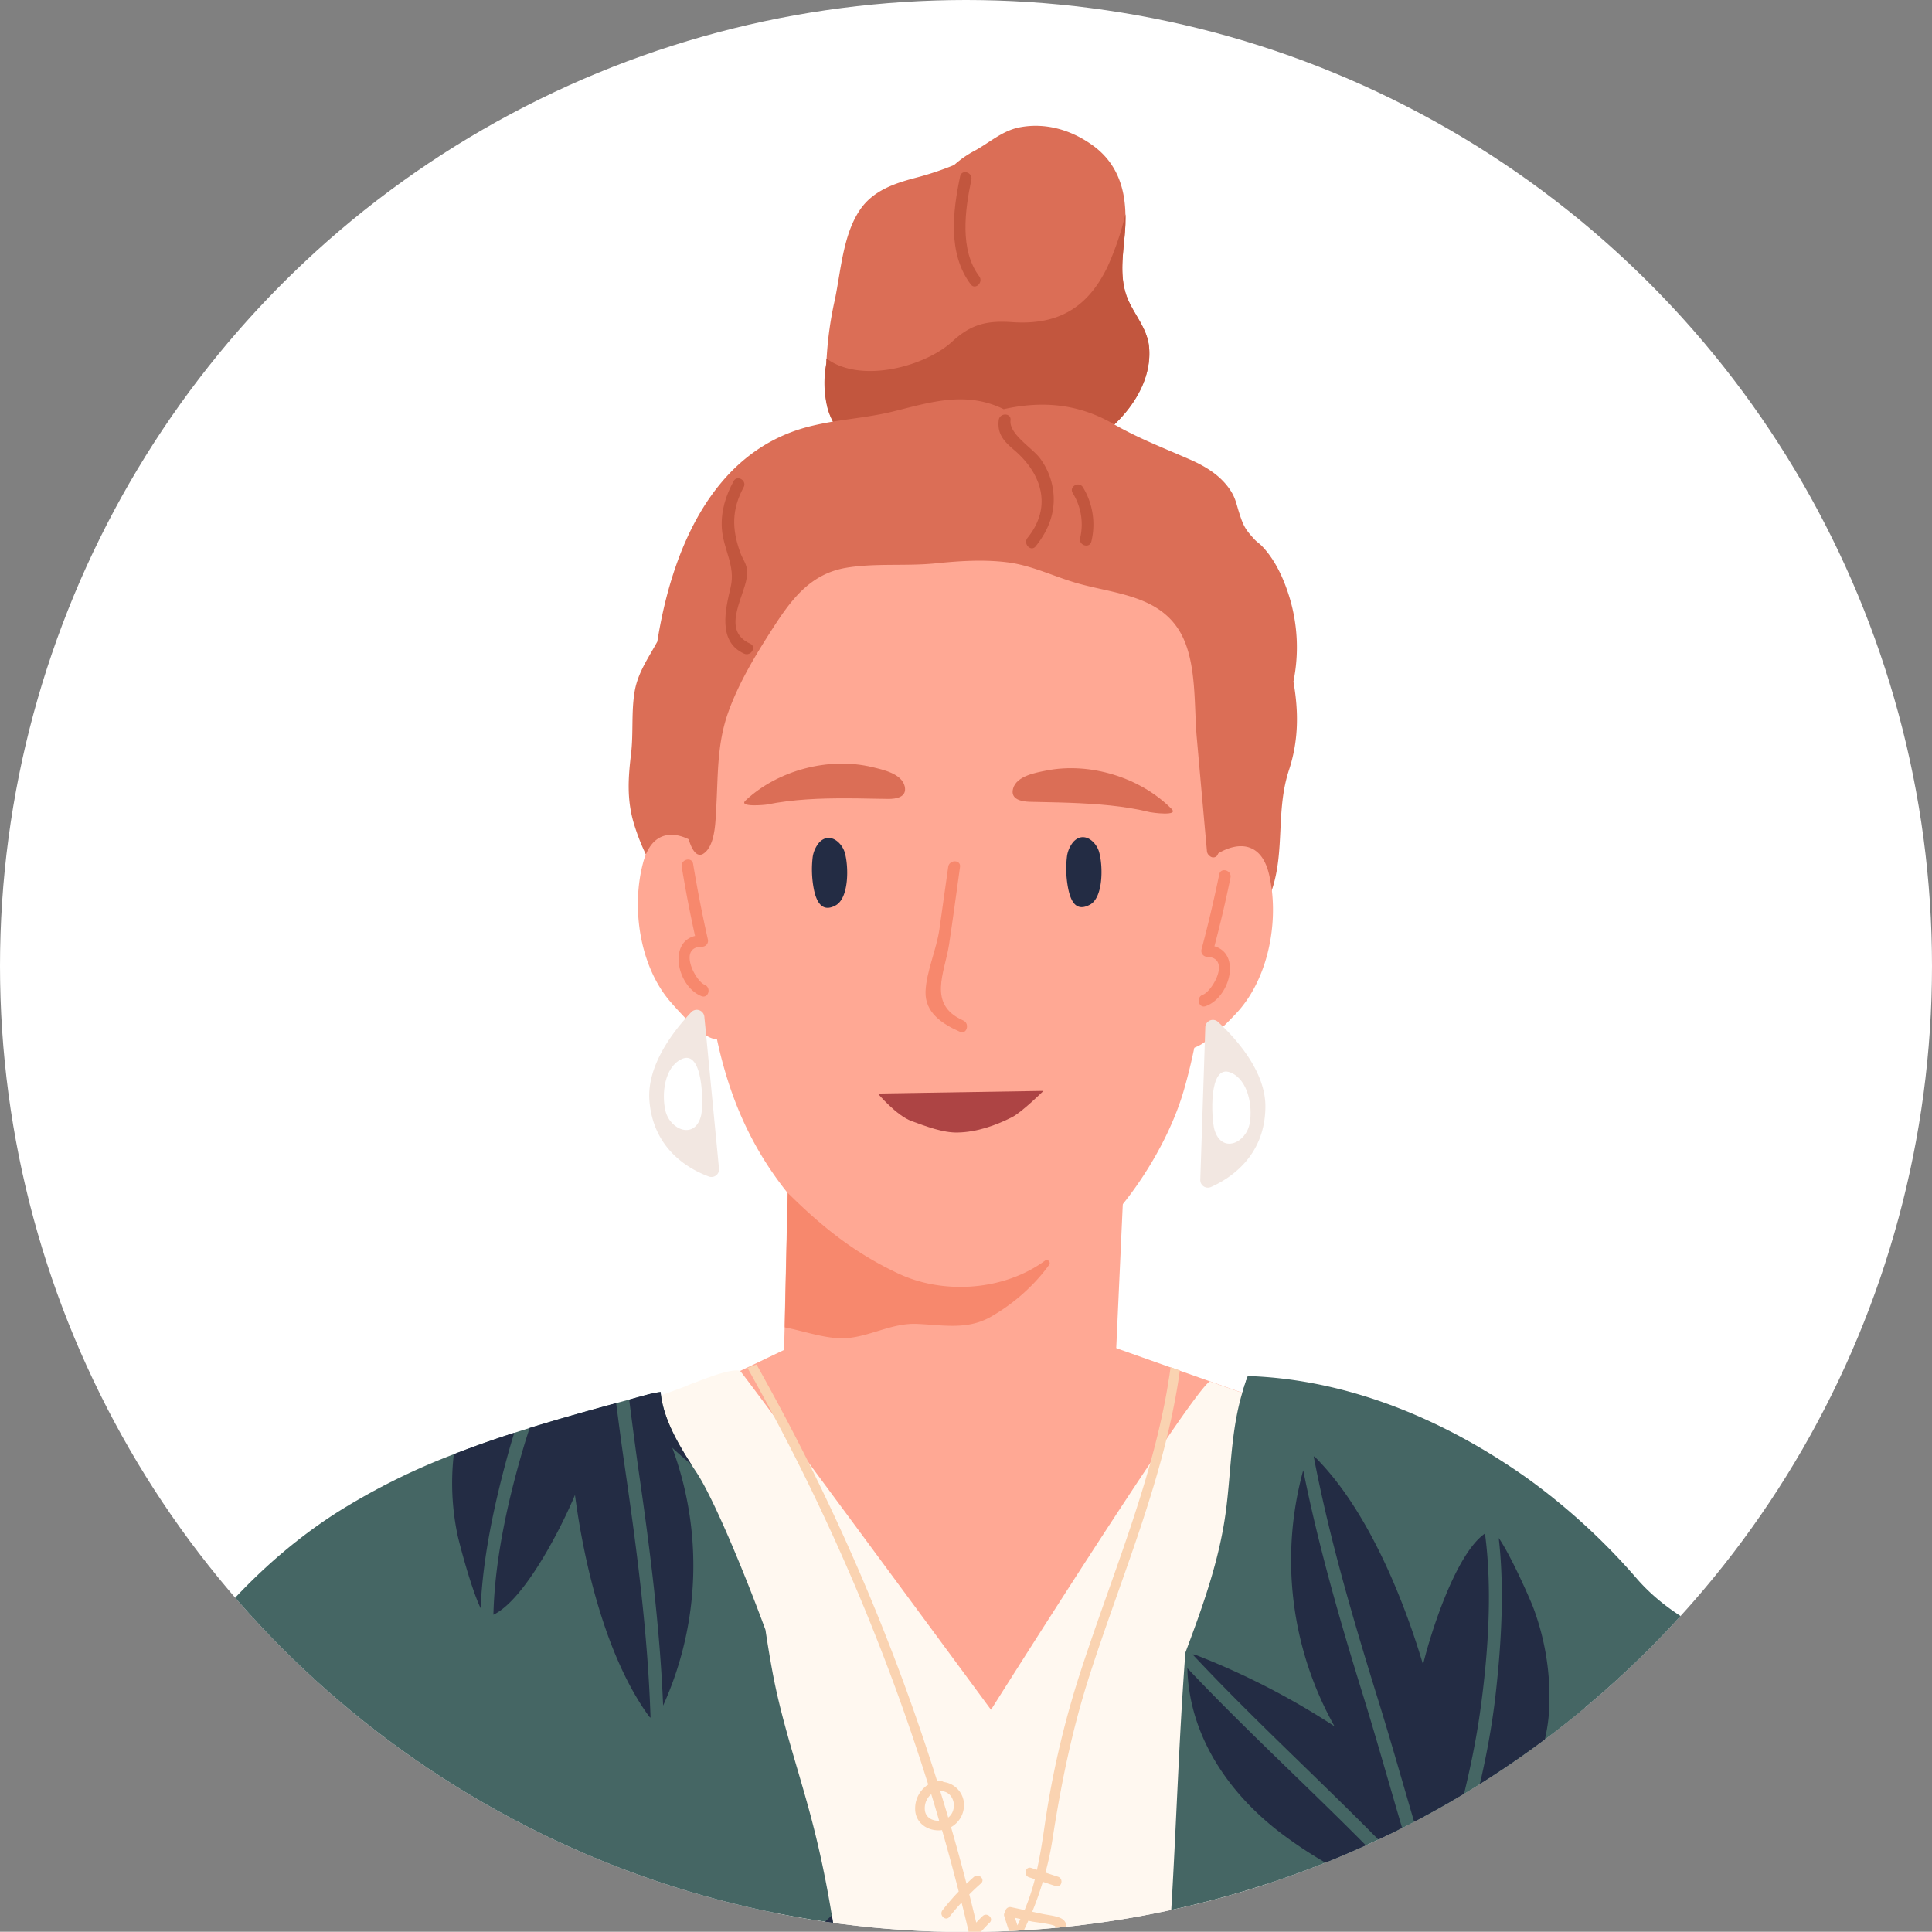 <svg xmlns="http://www.w3.org/2000/svg" xmlns:xlink="http://www.w3.org/1999/xlink" viewBox="0 0 655.24 655.16"><rect x="0" y="0" width="655.24" height="655.16" fill="#808080" stroke="none"/><defs><style>.cls-1{fill:none;}.cls-2{clip-path:url(#clip-path);}.cls-3{fill:#fff;}.cls-4{fill:#456664;}.cls-5{fill:#ffa894;}.cls-6{fill:#db6e56;}.cls-7{fill:#c2563e;}.cls-8{fill:#232c44;}.cls-9{fill:#ad4444;}.cls-10{fill:#f7886d;}.cls-11{fill:#fff8f0;}.cls-12{fill:#f2e7e1;}.cls-13{fill:#fad3b1;}</style><clipPath id="clip-path" transform="translate(0 0)"><circle class="cls-1" cx="327.62" cy="327.62" r="327.62"/></clipPath></defs><g id="Layer_2" data-name="Layer 2"><g id="Layer_1-2" data-name="Layer 1"><g class="cls-2"><path class="cls-3" d="M321.31,655.16h12.63c178-3.36,321.3-148.71,321.3-327.54C655.24,146.68,508.56,0,327.62,0S0,146.68,0,327.62C0,506.45,143.28,651.8,321.31,655.16Z" transform="translate(0 0)"/><path class="cls-4" d="M435.28,539c.7,1.63,1.39,3.22,2,4.81.77,1.91,1.55,3.79,2.35,5.7q14.94,36.36,31.64,72,3,6.42,6.12,12.8,5.07,10.5,10.37,20.92H541c26.36-26.3,52.75-52.34,81.62-75.75-5.69-5.12-12.83-9.32-19.13-13.15-17-10.28-34.71-15.39-48.18-30.72a216.6,216.6,0,0,0-37.14-34.12c-28-19.9-60.75-33.69-95-34.81-.16.44-.31.9-.45,1.35-.4,1.2-.8,2.43-1.16,3.66l-.21.7a.07.07,0,0,1,0,.06c-.27,1-.56,2-.8,2.95-.32,1.26-.62,2.54-.86,3.83a1.7,1.7,0,0,0-.07.34c1.43,7.45,2.16,19.05,3.6,26.74C425.24,517.32,430.68,528.41,435.28,539Z" transform="translate(0 0)"/><path class="cls-5" d="M430.8,475.74l-18.05,5.52c-1.37.43-2.81.87-4.29,1.31-21.28,6.51-5.93,33.84-22.19,38.67-1.92.56-7.8-.53-15.1-2.33-17.08-4.25-42-12.44-42.21-12.43s-2.91-.76-7.21-2.08c-10.77-3.28-31.77-9.94-51.05-16-8.8-2.78-17.22-5.46-24.13-7.67h0l-5.49-1.78-11.56-3.69,7.51-3.6,3.56-1.7.46-.22,9.91-4.75h0l15.78-7.56S321.26,477,323,476.55s46.79-22.43,46.79-22.43l40.56,14.37.42.14,3.83,1.35,6.6,2.34L423,473Z" transform="translate(0 0)"/><path class="cls-6" d="M389.69,117.56c-.7-7-6.14-11.88-8-18.41-2.22-7.69-.27-15.47,0-23.28,0-1.07.07-2.15,0-3.2-.18-9.5-3.25-18-11.65-23.76C363,44,354.52,41.54,345.89,43.17c-6,1.14-10.24,5.2-15.42,8a34.22,34.22,0,0,0-6.87,4.79,102.18,102.18,0,0,1-13.37,4.42c-7.17,1.9-14.25,4.39-18.58,10.8-5.72,8.44-6.45,20.56-8.47,30.29a121.93,121.93,0,0,0-2.83,20.12c0,.62,0,1.26-.06,1.9a35.54,35.54,0,0,0,.46,15A22.58,22.58,0,0,0,282.5,143c3.76,7.58,11.18,11.69,20.17,11.22,5.53-.27,10.91-2,16.4-2.45,8-.69,13.33,3.84,20.63,5.5a4.69,4.69,0,0,0,.72.17,29.14,29.14,0,0,0,8.45.41,33,33,0,0,0,4.93-.79c.41-.07.85-.17,1.26-.28A53,53,0,0,0,377.91,144C385.6,136.67,390.64,127.24,389.69,117.56Z" transform="translate(0 0)"/><path class="cls-7" d="M389.69,117.56c-.7-7-6.14-11.88-8-18.41-2.22-7.69-.27-15.47,0-23.28,0-1.07.07-2.15,0-3.2a99.5,99.5,0,0,1-6,17.66c-6.76,14.18-17,20-32.43,18.93-8.61-.6-14,.74-20.32,6.59-9.15,8.43-31,14.42-42.68,5.71,0,.62,0,1.26-.06,1.9a35.54,35.54,0,0,0,.46,15A22.58,22.58,0,0,0,282.5,143c3.76,7.58,11.18,11.69,20.17,11.22,5.53-.27,10.91-2,16.4-2.45,8-.69,13.33,3.84,20.63,5.5,2.86,0,5.73-.07,8.59-.18,1.81-.07,3.59-.15,5.38-.25.48,0,.94,0,1.39-.06A53,53,0,0,0,377.91,144C385.6,136.67,390.64,127.24,389.69,117.56Z" transform="translate(0 0)"/><path class="cls-6" d="M437.42,202.88c-1.89-6.27-4.76-12.77-9.31-17.56-.8-.87-1.86-1.53-2.66-2.4-3-3.28-3.74-4.42-5.2-9.07-.91-2.81-1.19-4.85-2.89-7.46-3.24-5-8.33-8.14-13.64-10.48-8.84-3.89-17.36-7.13-25.81-11.95l-.32-.19c-12.2-7.05-24.52-7.8-37.2-5a32.47,32.47,0,0,0-12.16-3.25c-8.56-.59-17,2-25.19,4-6.75,1.68-13.69,2.36-20.54,3.47-3,.52-6,1.11-8.95,1.9-32.37,8.78-45.77,42.25-50.62,72.71-3.06,5.63-6.67,10.58-7.73,17.14-1.12,6.82-.36,14-1.17,20.88-1,8.25-1.46,15.59.93,23.63a73.57,73.57,0,0,0,4.09,10.55c.47,1,1,2,1.45,3,1,6.48,4.33,11.66,8.67,16.22a100.38,100.38,0,0,1,4.33,9.36c.5,1.23,1,2.49,1.4,3.77l.06.18a2.21,2.21,0,0,0,3.9.49,1.8,1.8,0,0,0,.11-1.53l-.11-.34c-.09-.23-.16-.47-.26-.69-.46-1.35-1-2.67-1.52-4,.43.35.86.69,1.27,1l1.69,1.4.68.55q3.27,2.7,6.55,5.46c10.06,8.44,20.2,17,31.55,23.54,27.5,15.84,57.81,23.07,88.66,12.86a107.74,107.74,0,0,0,40.9-25.29c1.51-1.46,2.95-3,4.36-4.53s2.84-3.21,4.18-4.89a101,101,0,0,0,12.62-20,41.85,41.85,0,0,0,1.81-4.47c4.5-13.47,1.29-27,5.81-40.73,3.37-10.26,3.24-20.14,1.51-30A58.48,58.48,0,0,0,437.42,202.88Z" transform="translate(0 0)"/><path class="cls-5" d="M266,512.37c25.11,9.22,49.9,94.16,76.39,93.18,6.32-.2,22.07-54.18,28.34-55,3.09-.42,18.91-18.51,18.91-18.51l-12.62-39.89.55-12,1-22.85,2.23-49,.91-20s-19.72,3.69-26.33,4.11c-10.52.64-20.69.7-31.09-1.12a190,190,0,0,1-33.12-9.32c-4.39-1.63-9-3.31-12.51-6.74-3.19-3.11-5-7.39-7.56-11.12-1-1.42-3.07-.22-3.1,1.35q-.43,19.17-.89,38.37c0,.27,0,.55,0,.83a.12.12,0,0,1,0,.1c-.33,14.87-.67,29.79-1,44.66,0,.28,0,.56,0,.84l-.18,7.58c-.15,6.95-.31,13.92-.49,20.87,0,2.67-.11,5.33-.16,8q-.29,11.92-.54,23.79A2,2,0,0,0,266,512.37Z" transform="translate(0 0)"/><path class="cls-5" d="M239.08,216.28c6.42-6.08,36.16-26.21,44.35-26.52,13.74-.5,42-6.64,55.71-6.34,31.22.69,51.94,13.47,70.13,33.42,1.17,1.28,2.4,1.85,2.26,3.13a2.13,2.13,0,0,1,1,1.58c2.4,37,.83,108-11.14,148.59-6.49,22-24.47,48.08-44.68,60.21-41.31,24.81-65.81,4-89.6-25.77-28.28-35.35-27.35-74.47-31.36-120.24C234.73,272.74,232.93,222.1,239.08,216.28Z" transform="translate(0 0)"/><path class="cls-8" d="M276,301.49a35.21,35.21,0,0,1-.36-10.94,10,10,0,0,1,2.15-4.77c3.46-3.75,7.72-.18,8.75,3.49,1.33,4.77,1.38,15.23-3.06,17.75S276.92,306.21,276,301.49Z" transform="translate(0 0)"/><path class="cls-8" d="M362.25,301.22a34.83,34.83,0,0,1-.36-10.93,9.8,9.8,0,0,1,2.14-4.77c3.46-3.75,7.73-.18,8.75,3.49,1.34,4.77,1.39,15.22-3,17.74C365.13,309.36,363.19,306,362.25,301.22Z" transform="translate(0 0)"/><path class="cls-5" d="M246.83,309.33c-.25-5.47-1-10.64-3.09-15.28a1.34,1.34,0,0,0-.22-.51.7.7,0,0,0-.1-.16,24.3,24.3,0,0,0-3.47-5.24c-.25-.29-.52-.56-.78-.85a2,2,0,0,0-2.13-.51c-.39-.29-.77-.55-1.16-.82a22.66,22.66,0,0,0-2.31-1.32c-5.58-2.73-11.47-2.2-14.52,5.15a20.86,20.86,0,0,0-.94,2.8C214,308,217,327.86,227.48,339.88c1.36,1.55,3.14,3.55,5.05,5.49a39.23,39.23,0,0,0,7,5.81,8.15,8.15,0,0,0,3.66,1.34c2.51.14,4.26-2,4.25-8.41s0-12.93-.14-19.42C247.19,319.56,247.05,314.43,246.83,309.33Z" transform="translate(0 0)"/><path class="cls-9" d="M297.72,370.87s6.29,7.48,11.48,9.36c4.77,1.72,10.55,4,15.64,3.86,6.36-.12,12.74-2.33,18.36-5.18,3.37-1.69,10.68-8.93,10.68-8.93Z" transform="translate(0 0)"/><path class="cls-10" d="M354.51,427.48c-13.92,10.27-34.53,11.72-50,4.37C290,425,279.13,416.42,267.17,404.58v.1c-.33,14.87-.69,29.79-1,44.66,0,.28,0,.56,0,.84,5.79,1.13,11.46,3.11,17.39,3.64,9.65.81,17.68-5.19,27.36-4.82,8.63.34,16.88,2.13,24.82-2.24a64.43,64.43,0,0,0,17.35-14.3c1-1.19,1.94-2.39,2.79-3.59C356.42,428.1,355.32,426.9,354.51,427.48Z" transform="translate(0 0)"/><path class="cls-6" d="M306.84,266.7c-1-4.32-7.39-5.66-11-6.53-14.66-3.54-32,1-43,11.33-2.53,2.36,6.6,1.5,7.27,1.36,9-1.82,18.21-2.13,27.37-2.1,4.55,0,9.11.17,13.67.2C303.85,271,307.69,270.41,306.84,266.7Z" transform="translate(0 0)"/><path class="cls-6" d="M397.39,274.4c-10.59-10.75-27.77-16-42.56-13.06-3.65.73-10.07,1.83-11.24,6.11-1,3.67,2.82,4.38,5.55,4.48,4.56.13,9.12.16,13.68.34,9.14.35,18.34,1,27.26,3.19C390.76,275.62,399.83,276.87,397.39,274.4Z" transform="translate(0 0)"/><path class="cls-10" d="M239,334c-3.21-1.3-9.19-12.89-.93-12.92a2,2,0,0,0,2-2.48q-2.87-12.75-5-25.63c-.41-2.52-4.27-1.53-3.86,1q1.93,11.79,4.52,23.46c-9.22,2.21-6,17.13,2.14,20.4C240.25,338.77,241.36,335,239,334Z" transform="translate(0 0)"/><path class="cls-5" d="M431.35,301.93c-.22-1.74-.51-3.43-.88-5.08-2.51-11.31-10.41-11.53-17.37-7.41a3.4,3.4,0,0,0-.5.31l-.82.52a2.09,2.09,0,0,0-1.46,0,2,2,0,0,0-.68.44,23.66,23.66,0,0,0-4.49,5.91l-.11.15a1.63,1.63,0,0,0-.24.5c-2.33,4.57-3.22,9.71-3.68,15.16-.91,10.41-1.41,20.95-1.85,31.41,0,1.12-.09,2.21-.14,3.31-.32,7.89,2.31,9.48,5.89,8.19a15.5,15.5,0,0,0,3.6-1.95,47.08,47.08,0,0,0,6.17-5.18c1.68-1.59,3.22-3.19,4.43-4.48C429,333.36,433.08,316.52,431.35,301.93Z" transform="translate(0 0)"/><path class="cls-10" d="M407.93,337.37c3.25-1.16,9.7-12.51,1.45-12.87a2,2,0,0,1-1.87-2.55q3.36-12.63,6-25.41c.51-2.51,4.32-1.37,3.81,1.13q-2.4,11.71-5.45,23.26c9.12,2.58,5.27,17.35-2.95,20.3C406.5,342.09,405.54,338.23,407.93,337.37Z" transform="translate(0 0)"/><path class="cls-10" d="M326.69,346.1c-12.29-5.44-6.27-16.2-4.81-25.79,1.33-8.74,2.48-17.51,3.71-26.27.36-2.53-3.62-2.58-4-.08-1,7.1-2,14.19-3,21.28-1,6.83-4.39,14.2-4.69,20.93-.31,7.27,5.74,11.14,11.63,13.74C327.89,351,329,347.12,326.69,346.1Z" transform="translate(0 0)"/><path class="cls-6" d="M416.8,247.32c-.32-12.56-.48-26.53-5.61-38.24-7-16.05-23.45-24.51-40.56-28.3-1.29-.3-2.59-.56-3.89-.79a110.15,110.15,0,0,0-11.33-1.46c-1.43-.11-2.85-.18-4.22-.24s-2.45-.1-3.65-.1C332,178,316.46,180.47,301.12,183c-14.35,2.33-28.46,5.32-41.55,11.84-2.19,1.09-4.5,2.19-6.83,3.36-1.82.92-3.64,1.89-5.4,2.9-6.51,3.79-12.27,8.52-14.39,15.64-3.74,12.47-3.92,53.38.62,67.94.73,2.38,1.6,4.05,2.6,4.79a2,2,0,0,0,2.47,0,5.54,5.54,0,0,0,1.31-1.25c2.68-3.45,2.72-10.21,2.94-13.86.68-11.33.2-21.87,4.08-32.76,3.6-10.06,9.18-19.27,14.92-28.21,6.39-9.93,12.83-18.81,25.24-20.85,9.86-1.61,20.14-.48,30.1-1.47,8-.82,16.23-1.37,24.3-.38s15.14,4.5,22.9,6.84c12.8,3.87,28.62,4,36,17.18,5.53,9.93,4.47,24.47,5.46,35.5q1.71,19.26,3.45,38.51a2.28,2.28,0,0,0,1,1.62,1.7,1.7,0,0,0,2.25.05,1.89,1.89,0,0,0,.42-.59c0-.1.08-.18.11-.28C418.62,277,417.15,260.64,416.8,247.32Z" transform="translate(0 0)"/><path class="cls-7" d="M357.14,166.12a23.55,23.55,0,0,0-4.42-10.69c-2.59-3.5-10.59-8.21-10-12.9.31-2.54-3.67-2.6-4-.08-.57,4.68,1.71,7.18,5.1,10.06,9.44,8,13.22,19.3,4.66,29.91-1.58,2,1.15,4.86,2.76,2.87C355.71,179.74,358.19,173.33,357.14,166.12Z" transform="translate(0 0)"/><path class="cls-7" d="M367.29,165.27c-1.33-2.18-4.81-.26-3.48,1.94a20.13,20.13,0,0,1,2.52,15.29c-.58,2.48,3.23,3.63,3.81,1.13A24.27,24.27,0,0,0,367.29,165.27Z" transform="translate(0 0)"/><path class="cls-7" d="M254.42,218.3c-10.52-4.74-1.13-16.9-1-23.94,0-3.1-1.45-4.41-2.42-7.12-2.8-7.89-2.87-14.46,1.21-22,1.21-2.24-2.18-4.32-3.4-2.07-2.72,5-4.33,10.18-4,15.95.48,7.28,4.72,12.7,3,20-1.79,7.55-4.47,18.49,4.55,22.56C254.66,222.74,256.75,219.35,254.42,218.3Z" transform="translate(0 0)"/><path class="cls-7" d="M332.1,93.7c-6.71-8.94-4.82-22.47-2.66-32.78.52-2.49-3.29-3.64-3.81-1.13-2.54,12.08-4.22,26.24,3.6,36.67C330.77,98.5,333.62,95.73,332.1,93.7Z" transform="translate(0 0)"/><path class="cls-11" d="M214.81,485.74c.34,1.23.76,2.41,1.07,3.51q1.41,5,3,9.9c2.13,6.85,4.45,13.68,6.87,20.45,2.8,7.83,5.75,15.6,8.78,23.32C242,562,249.88,581,257.1,600.16c2,5.46,3.75,27,5.28,55H382.32l2-.2c13.87-6.69,29-9.28,44.28-9.32q1-7,1.79-14.14c.43-4.06.77-8.13,1.06-12.17.55-7.86.86-15.73,1.11-23.61.05-2,.11-4,.16-6,.16-5.24.29-10.47.46-15.71.37-11.69.91-23.39,2.14-35,.24-2.19.49-4.37.78-6.55.68-5.09,1.61-10.21,2.42-15.35.4-2.56.77-5.12,1.07-7.68a75.74,75.74,0,0,0,.27-18c-.54-4.26-5.79-25.78-13.78-19.7,0,0-.06.06-.08.08A9.47,9.47,0,0,0,423,473a5.29,5.29,0,0,1-1.56.51l.31-.95-.62-.22-6.6-2.34-3.83-1.35-.42-.14c-7.15,4.9-74.18,111.36-74.18,111.36S251.61,465.16,251,464.94h0c-2.13-.71-7.8,1.14-11.64,2.56v0c-1.88.7-3.34,1.28-3.73,1.43l-.06,0c-1.34.42-2.67,1.12-3.89,1.56l-7.43,2.74-2.54,1c-3.3,1.24-6.88,2.58-7.43,6.52a.65.65,0,0,0,0,.24,12.71,12.71,0,0,0,.6,4.73Z" transform="translate(0 0)"/><path class="cls-4" d="M283,655.16c-1.77-11.67-4-23.32-6.95-35-4.33-17.28-10.38-34.09-13.77-51.6-1-5.24-1.88-10.52-2.67-15.8-7.82-21.2-17.84-44.94-23.29-53.23-5.12-7.79-11.4-17.58-12.28-27.42a33.56,33.56,0,0,0-4.42.88c-2.07.56-4.17,1.12-6.24,1.71-1.48.38-3,.79-4.42,1.19-9.86,2.68-19.68,5.42-29.37,8.43q-2.61.81-5.18,1.64c-6.92,2.21-13.76,4.61-20.51,7.25A224,224,0,0,0,114.21,513c-17.47,11.19-32.4,25.37-45.44,41.46-6,7.42-11.63,15.14-17.14,22.93-5.94,8.43-13,17.06-17.26,26.49-6.75,14.92-4.75,34.35-2.82,51.26Z" transform="translate(0 0)"/><path class="cls-4" d="M463.32,649.29a36,36,0,0,1,13.36,5.87H533a531.82,531.82,0,0,0,4.57-68.95c-.19-29.28-1.78-60-27.11-78.88C484.61,488.05,454,475.47,422.69,468c-.81,2.43-1.57,4.88-2.2,7.38-3.14,12.41-3.08,25.05-4.8,37.65-2.25,16.45-7.86,32-13.67,47.47-2.24,29.81-3.09,59.71-4.93,89.54C418.4,643.59,441.7,645,463.32,649.29Z" transform="translate(0 0)"/><path class="cls-8" d="M228.91,655.16c.06-1.28.12-2.57.19-3.86-1.25,1.24-2.43,2.54-3.55,3.86Z" transform="translate(0 0)"/><path class="cls-8" d="M236.19,655.16c-.63-1.63-1.26-3.26-1.93-4.89a2.31,2.31,0,0,0-.61-.87c-.11,1.92-.2,3.84-.29,5.76Z" transform="translate(0 0)"/><path class="cls-8" d="M283,655.16c-.28-1.86-.56-3.72-.86-5.57-2,1.78-3.91,3.65-5.77,5.57Z" transform="translate(0 0)"/><path class="cls-8" d="M436.71,623.4A145.52,145.52,0,0,0,471.31,642a30.12,30.12,0,0,0,9.07,1.83c-24.75-27.13-52.5-51.36-77.69-78.07C403.28,589.54,417.71,609.77,436.71,623.4Z" transform="translate(0 0)"/><path class="cls-8" d="M487,642.13c6.32-20.44,12.16-41.11,15.09-62.35,2.57-18.61,4.14-40.24,1.54-59.69-9.91,6.86-18.42,33.71-21,44.44-6.91-23.28-19.17-52.92-36.5-70.23a1.85,1.85,0,0,0-.59-.38c5.36,28.06,13.44,55.47,21.9,82.74C474.17,598.37,480.06,620.46,487,642.13Z" transform="translate(0 0)"/><path class="cls-8" d="M510.44,620.87c7.29-13.53,14.45-26.3,15-42.06A86.63,86.63,0,0,0,520,545.19c-1.07-2.81-7.54-17.57-11.71-23.59,2,17.34.87,35.91-1,52.63-2.54,22.92-8.65,45.18-15.4,67.17a26.23,26.23,0,0,0,4.45-2.67C502.46,634.17,506.81,627.61,510.44,620.87Z" transform="translate(0 0)"/><path class="cls-8" d="M481,638c-6.59-21-12.35-42.43-18.85-63.46-7.74-25-15-50.2-20.16-75.9a115.16,115.16,0,0,0,10.61,86.84,255.15,255.15,0,0,0-47.06-24.2,2.35,2.35,0,0,0-1.06-.16C429.17,587.51,456.36,611.49,481,638Z" transform="translate(0 0)"/><path class="cls-8" d="M220.63,582.56a2.35,2.35,0,0,1-.53-.48c-14.42-19.8-21.91-51-25.1-75.07-4.23,10.22-16.8,35.41-27.66,40.63.45-19.61,5.37-40.74,10.81-58.72.47-1.54,1-3.09,1.45-4.62,9.69-3,19.51-5.75,29.37-8.43.93,7.19,1.87,14.39,2.92,21.54C216,525.67,219.71,554,220.63,582.56Z" transform="translate(0 0)"/><path class="cls-8" d="M174.42,485.94c-.8,2.55-1.55,5.1-2.25,7.67-4.44,16.24-8.44,34.41-9.16,51.82-3.19-6.58-7.29-22.17-7.9-25.12a85.44,85.44,0,0,1-1.2-27.12C160.66,490.55,167.5,488.15,174.42,485.94Z" transform="translate(0 0)"/><path class="cls-8" d="M234.53,496.75c-4.69-7.28-9.7-15.95-10.48-24.66a33.56,33.56,0,0,0-4.42.88c-2.07.56-4.17,1.12-6.24,1.71,1.09,8.56,2.2,17.14,3.42,25.65,3.75,25.95,7,51.95,8.09,78.12A115.16,115.16,0,0,0,228,491C230.12,493,232.32,494.87,234.53,496.75Z" transform="translate(0 0)"/><path class="cls-12" d="M414.79,348.2c-.58-.58-1.15-1.12-1.69-1.62a2.57,2.57,0,0,0-4.32,1.79l-.16,5-1.54,46.75a2.57,2.57,0,0,0,3.62,2.45c6.28-2.78,18.3-10.27,18.46-27.1C429.29,364.41,420.8,354.09,414.79,348.2Z" transform="translate(0 0)"/><path class="cls-12" d="M239.5,351.18l-.62-6.38a2.59,2.59,0,0,0-4.45-1.52c-.59.64-1.25,1.34-1.9,2.09-5.59,6.33-13.07,16.93-12.29,27.77,1.25,16.79,13.7,23.5,20.16,25.88a2.57,2.57,0,0,0,3.45-2.67Z" transform="translate(0 0)"/><path class="cls-3" d="M231.08,359.23c-5.78,2.81-6.71,11.83-5.42,17.4,1.59,6.77,10.23,10,12.15,1.54C238.61,374.67,238.56,355.57,231.08,359.23Z" transform="translate(0 0)"/><path class="cls-3" d="M417.39,363.77c-7.7-3.18-6.52,15.89-5.52,19.34,2.46,8.35,10.87,4.57,12-2.32C424.83,375.15,423.34,366.21,417.39,363.77Z" transform="translate(0 0)"/><path class="cls-13" d="M314.81,605.24a9.56,9.56,0,0,0-4.43,8.27c0,4.89,4.52,7.78,9.11,7.18,2,6.91,3.86,13.84,5.66,20.81a79.49,79.49,0,0,0-5.5,6.37c-1.29,1.64,1.08,3.89,2.37,2.22s2.68-3.28,4.1-4.84c.82,3.25,1.61,6.53,2.38,9.8l-.09.11h4.28c.94-1,1.91-2.09,2.94-3.07,1.53-1.45-.85-3.68-2.37-2.24-.75.71-1.47,1.45-2.17,2.2-.77-3.18-1.54-6.37-2.35-9.56,1.28-1.28,2.59-2.52,3.95-3.71,1.59-1.38-.79-3.61-2.36-2.24-.88.76-1.72,1.54-2.54,2.33-1.67-6.43-3.4-12.83-5.25-19.19a8.58,8.58,0,0,0,4.3-8.81,7.89,7.89,0,0,0-6.81-6.5,1.61,1.61,0,0,0-.92-.31,7.16,7.16,0,0,0-1.24.1,732.64,732.64,0,0,0-55.36-130.61h0c-1.3-2.39-4.05-7.42-5.93-10.78-1.55.57-2.74,1.05-3.06,1.17,1.45,2.61,3.65,6.59,4.5,8.16A728.27,728.27,0,0,1,314.81,605.24Zm6.78,11.19c-.88-3-1.79-6-2.72-9C323.73,607.4,325,613.8,321.59,616.43Zm-5.75-7.92c.91,3,1.81,6,2.68,9-2.5.13-4.88-1.3-4.88-4.08A6.14,6.14,0,0,1,315.84,608.51Z" transform="translate(0 0)"/><path class="cls-13" d="M342.3,655.16H347c.61-1.24,1.2-2.48,1.75-3.73l1.27.27c1.06.22,7.64.93,7.91,1.7.06.17-.55.9-1.35,1.76h4.31c.89-1.46,1.11-3-.45-4.19s-5-1.43-7-1.88l-3.36-.72c1.36-3.29,2.54-6.68,3.59-10.15,1.47.49,2.93,1,4.41,1.45,2,.66,2.74-2.51.77-3.17q-2.16-.69-4.29-1.41a104.39,104.39,0,0,0,2.35-11c2.93-19,6.65-37.32,12.54-55.65,10.09-31.39,23.22-62,29.2-94.4.41-2.18.78-4.38,1.11-6.57.14-.89.26-1.77.38-2.67L397,463.68c-.18,1.43-.38,2.83-.63,4.24q-.54,3.61-1.24,7.18c-5.95,30.83-18.19,60-28,89.85a313.09,313.09,0,0,0-12.61,52.65c-.8,5.55-1.62,11.1-2.84,16.55l-1.93-.64c-2-.65-2.74,2.52-.77,3.17.65.21,1.29.44,2,.64a74.31,74.31,0,0,1-3.5,10.5c-1.53-.35-3.05-.67-4.58-1a1.61,1.61,0,0,0-1.94,1.56,1.44,1.44,0,0,0-.36,1.53C341.15,651.66,341.73,653.41,342.3,655.16Zm3.77-4.32c-.35.73-.67,1.46-1,2.17-.29-.85-.56-1.71-.83-2.58Z" transform="translate(0 0)"/></g></g></g></svg>